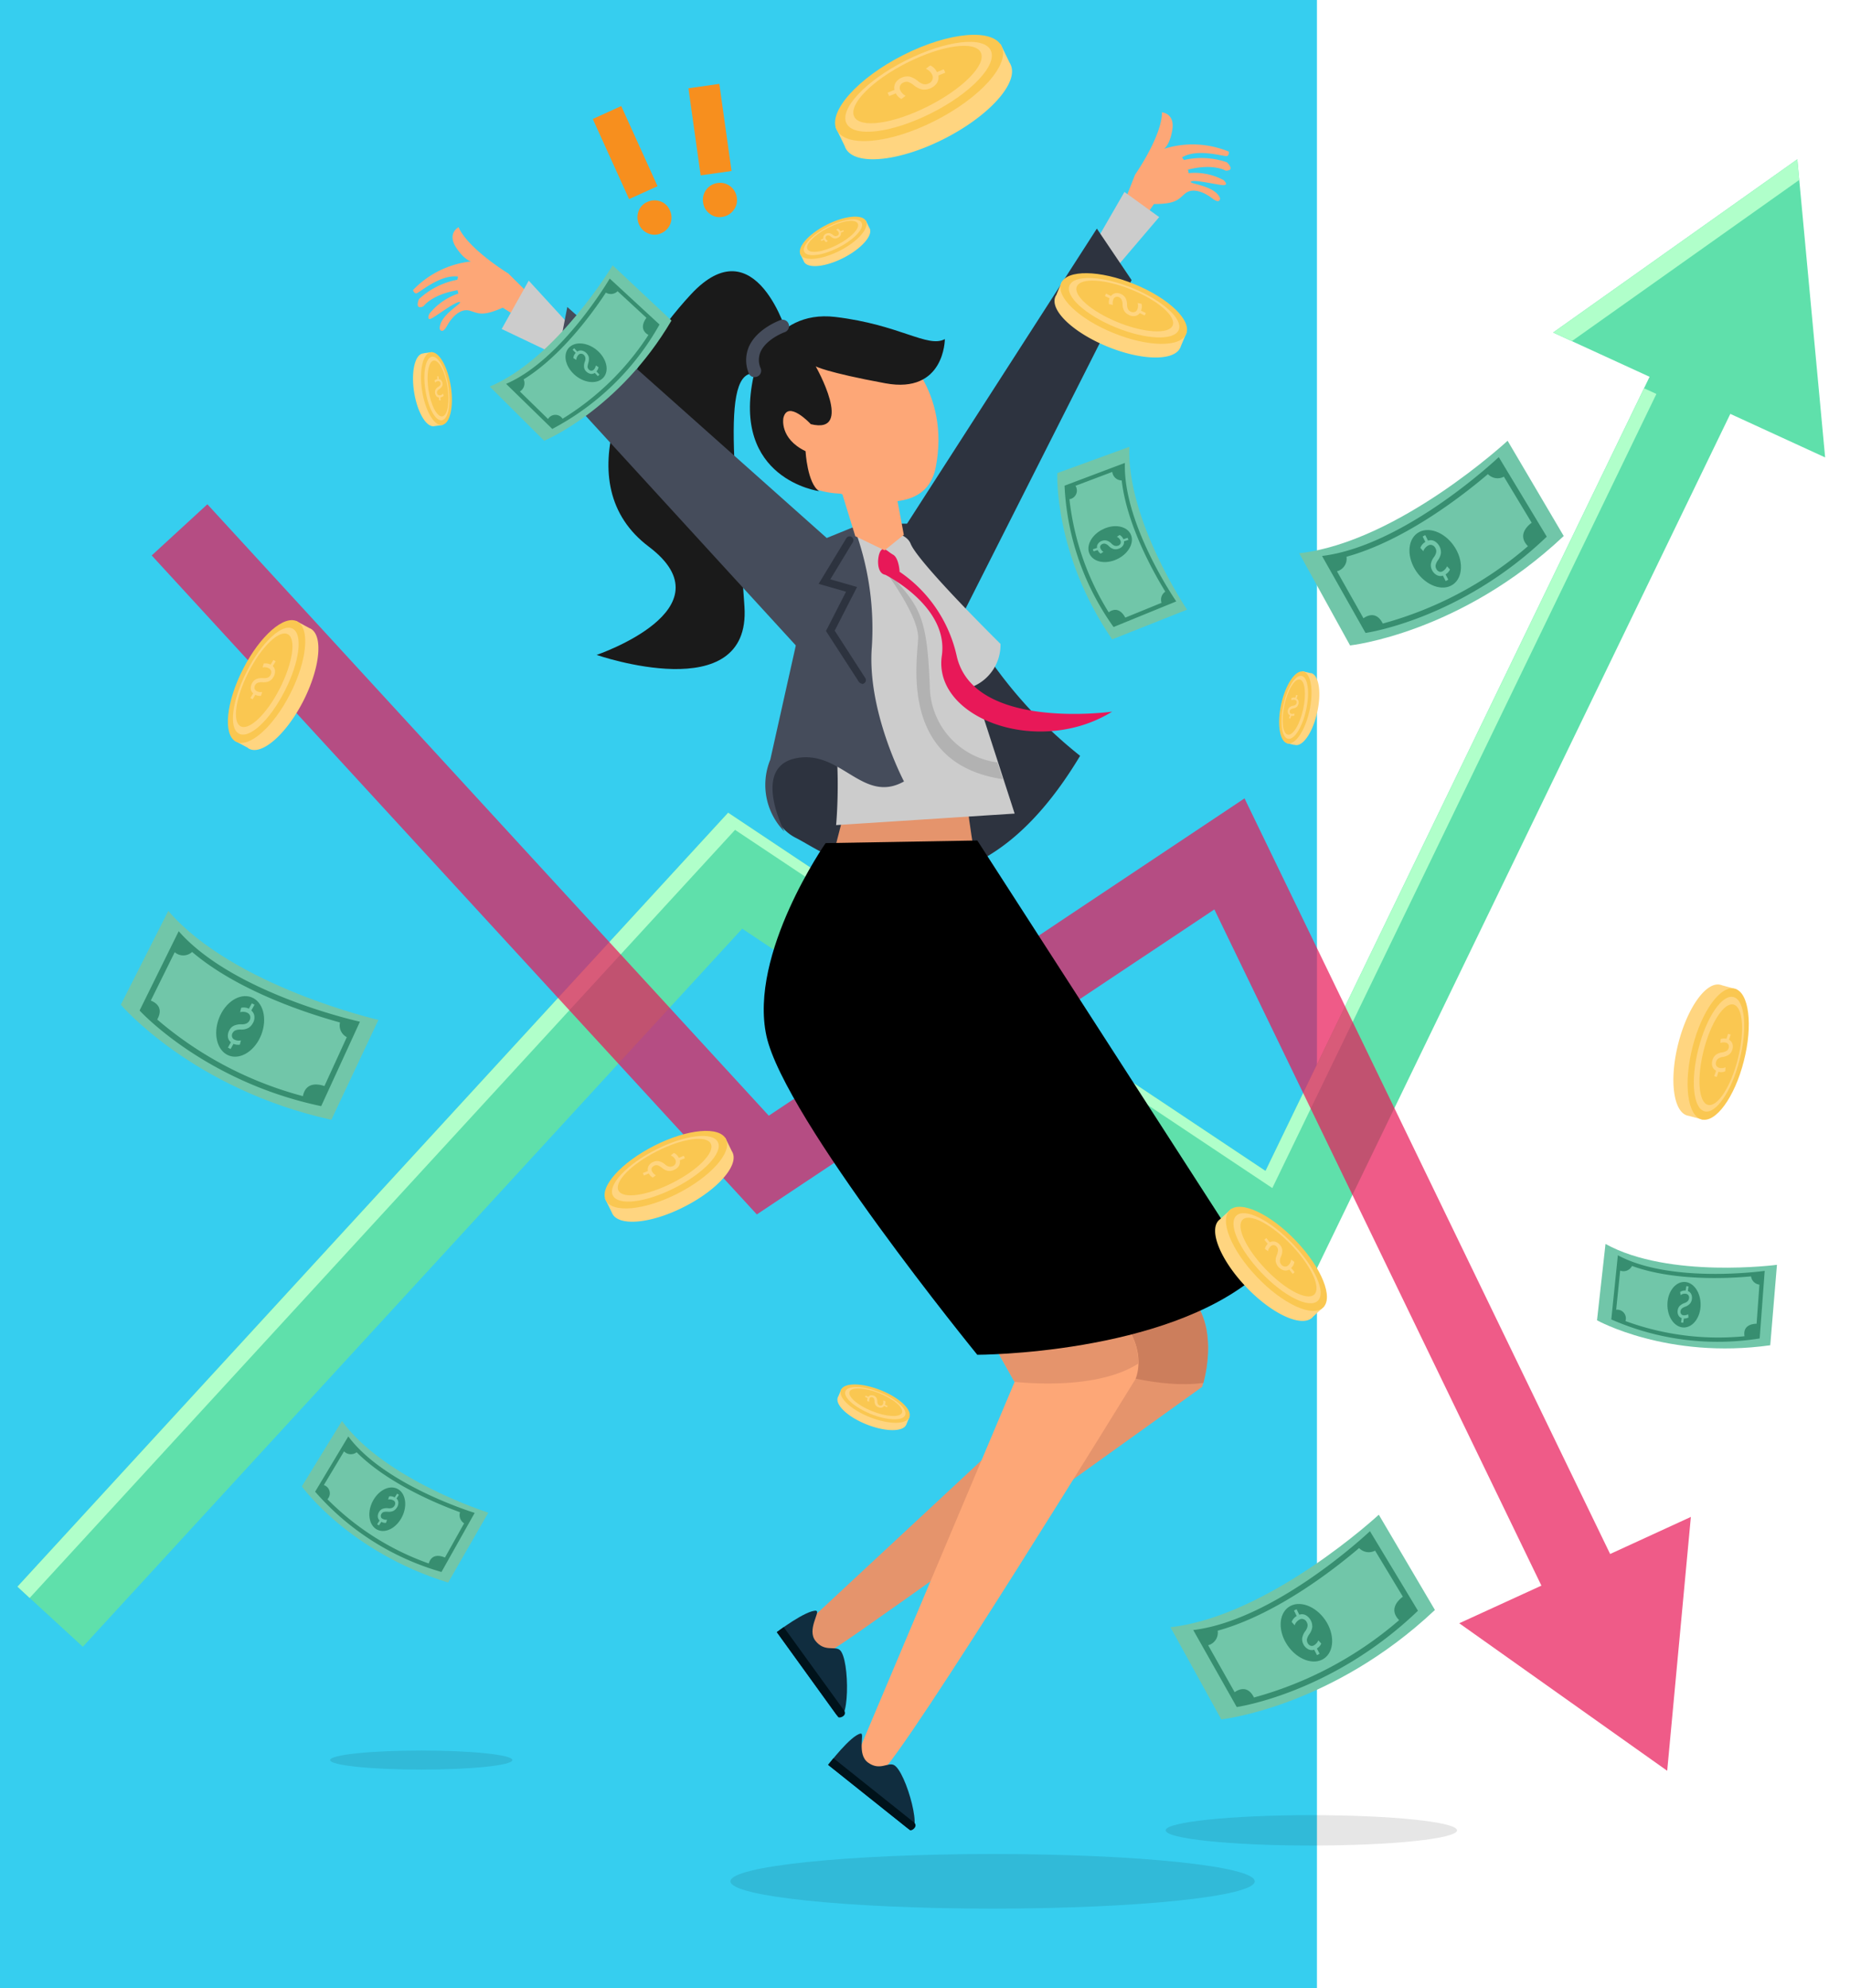 <svg xmlns="http://www.w3.org/2000/svg" xmlns:xlink="http://www.w3.org/1999/xlink" width="295" height="317" viewBox="0 0 295 317">
  <defs>
    <clipPath id="clip-path">
      <rect id="Rectángulo_421762" data-name="Rectángulo 421762" width="295" height="317" transform="translate(1125 272)" fill="#fff" stroke="#707070" stroke-width="1"/>
    </clipPath>
  </defs>
  <g id="Grupo_1226402" data-name="Grupo 1226402" transform="translate(-1125 -272)">
    <rect id="Rectángulo_421813" data-name="Rectángulo 421813" width="210" height="317" transform="translate(1125 272)" fill="#36ceef"/>
    <g id="Enmascarar_grupo_1211510" data-name="Enmascarar grupo 1211510" clip-path="url(#clip-path)">
      <g id="Object" transform="translate(884.635 97.98)">
        <g id="Grupo_1226401" data-name="Grupo 1226401" transform="translate(229.8 151.02)">
          <g id="Grupo_1226400" data-name="Grupo 1226400" transform="translate(0 0)">
            <g id="Grupo_1226374" data-name="Grupo 1226374" transform="translate(13.348 48.397)">
              <path id="Trazado_1179936" data-name="Trazado 1179936" d="M343.125,432.775l85.686,57.112,61.247-126.612-15.382-7.055,38.942-27.62,4.435,47.531-15.12-6.943-68.47,141.488-89.092-59.413L240.223,565.749,229.8,556.168Z" transform="translate(-229.8 -328.6)" fill="#5fe0ab"/>
              <g id="Grupo_1226373" data-name="Grupo 1226373">
                <path id="Trazado_1179937" data-name="Trazado 1179937" d="M344.229,594.1,429.9,651.21,491.145,524.6l-1.965-.9L428.812,648.478l-85.686-57.112L229.8,714.759l1.946,1.8Z" transform="translate(-229.8 -487.191)" fill="#b0ffca"/>
                <path id="Trazado_1179938" data-name="Trazado 1179938" d="M1577.641,331.893l-.3-3.293L1538.4,356.22l2.994,1.366Z" transform="translate(-1293.523 -328.6)" fill="#b0ffca"/>
              </g>
              <path id="Trazado_1181118" data-name="Trazado 1181118" d="M326.291,441.821l72.958-48.628L451.4,501,438.3,507l33.157,23.517,3.776-40.47-12.874,5.911-58.3-120.471L328.2,426.079,238.675,328.6l-8.875,8.158Z" transform="translate(-208.391 -273.6)" fill="#e81858" opacity="0.71"/>
            </g>
            <g id="Grupo_1226375" data-name="Grupo 1226375" transform="translate(105.09 36.374)">
              <path id="Trazado_1179939" data-name="Trazado 1179939" d="M934.638,672.4a2.695,2.695,0,0,1,2.282-3.089,2.623,2.623,0,0,1,2.032.5,2.705,2.705,0,0,1,1.058,1.809,2.558,2.558,0,0,1-.529,2.032,2.706,2.706,0,0,1-1.809,1.058,2.469,2.469,0,0,1-2-.529,2.572,2.572,0,0,1-1.03-1.809Zm-.39-4.314L932.3,654.2l4.926-.7,1.948,13.888Z" transform="translate(-917.048 -653.5)" fill="#f78f1e"/>
              <path id="Trazado_1179940" data-name="Trazado 1179940" d="M884.875,685.07a2.719,2.719,0,0,1-.083-2.087,2.519,2.519,0,0,1,1.419-1.5,2.719,2.719,0,0,1,2.087-.083,2.566,2.566,0,0,1,1.5,1.447,2.72,2.72,0,0,1,.084,2.087,2.692,2.692,0,0,1-1.447,1.531,2.531,2.531,0,0,1-2.06.056A2.648,2.648,0,0,1,884.875,685.07Zm-1.586-4.036L877.5,668.26l4.537-2.06,5.789,12.775Z" transform="translate(-877.5 -662.665)" fill="#f78f1e"/>
            </g>
            <path id="Trazado_1179941" data-name="Trazado 1179941" d="M932.409,1707.751c0,2.4-18.717,4.351-41.8,4.351s-41.8-1.95-41.8-4.351,18.717-4.351,41.8-4.351S932.409,1705.35,932.409,1707.751Z" transform="translate(-721.765 -1384.811)" fill="#020202" opacity="0.1"/>
            <g id="Grupo_1226382" data-name="Grupo 1226382" transform="translate(76.423 40.911)">
              <path id="Trazado_1179942" data-name="Trazado 1179942" d="M910.176,771.075s-5.065-17.757-15.447-6.568c-10.354,11.161-19.9,30.281-6.708,40.217,13.192,9.964-8.322,17.256-8.322,17.256s24.659,8.572,23.574-7.71c-1.614-24.381-4.258-41.637,4.063-36.154C907.337,778.117,910.176,777.226,910.176,771.075Z" transform="translate(-850.421 -735.478)" fill="#1a1a1a"/>
              <g id="Grupo_1226378" data-name="Grupo 1226378" transform="translate(0 0)">
                <path id="Trazado_1179943" data-name="Trazado 1179943" d="M1177.987,686.861l2.811-7.125s4.286-6.123,4.286-9.936c0,0,2.115.139,1.642,2.867-.417,2.394-1.308,2.95-1.308,2.95a15.1,15.1,0,0,1,10.326.445s.083.557-.278.7c-.362.167-4.7-1.308-7.181.223l.306.417a12.353,12.353,0,0,1,6.847.362s1.447,1.336-.195,1.336c0,0-1.921-1.2-6.012-.167l.111.557a9.824,9.824,0,0,1,5.566,1.113s1.085.974-.362.779-4.425-.891-4.843-.529,3.869.585,4.648,2.644c0,0,.056,1.03-1.28,0s-3.117-1.7-4.258-.779c-1.113.918-1.392,1.7-5.01,1.7l-1.893,2.755s-4.258,3.451-3.952-.306Z" transform="translate(-1065.657 -669.8)" fill="#fda777"/>
                <path id="Trazado_1179944" data-name="Trazado 1179944" d="M795.151,748.375l-5.455-5.4s-6.4-3.9-7.932-7.376c0,0-1.893.974-.362,3.284,1.336,2,2.366,2.171,2.366,2.171a15.076,15.076,0,0,0-9.268,4.565s.139.529.529.529,3.785-3.089,6.652-2.672l-.111.5a12.264,12.264,0,0,0-6.123,3.089s-.779,1.809.724,1.141c0,0,1.28-1.865,5.427-2.561l.139.529a9.959,9.959,0,0,0-4.648,3.256s-.585,1.336.64.557c1.225-.752,3.7-2.616,4.23-2.449s-3.312,2.087-3.2,4.286c0,0,.362.946,1.169-.5.807-1.475,2.171-2.811,3.59-2.421,1.392.39,1.948,1,5.288-.473l2.839,1.781s5.288,1.447,3.479-1.865Z" transform="translate(-774.5 -717.286)" fill="#fda777"/>
                <g id="Grupo_1226376" data-name="Grupo 1226376" transform="translate(62.151 176.762)">
                  <path id="Trazado_1179945" data-name="Trazado 1179945" d="M1034.848,1312.916l8.211,14.556-44.281,41.192s-4.091,9.435,4.509,4.091c4.453-2.755,58.2-41.414,58.2-41.414s2.867-8.6-1.447-13.944c-4.314-5.316-9.825-12.5-9.825-12.5l-15.363,7.988Z" transform="translate(-997.806 -1304.9)" fill="#e5946c"/>
                  <path id="Trazado_1179946" data-name="Trazado 1179946" d="M1175.15,1352.251c.557-2.143,1.948-8.823-1.642-13.248-1.085-1.336-2.226-2.783-3.34-4.2l-12.385,1.642-2.783,9.964,1.5,2.644-.251.251c3.646,1.308,12.024,3.924,18.9,2.978Z" transform="translate(-1111.25 -1326.478)" fill="#cc7e5c"/>
                </g>
                <g id="Grupo_1226377" data-name="Grupo 1226377" transform="translate(70.737 179.851)">
                  <path id="Trazado_1179947" data-name="Trazado 1179947" d="M1045.646,1323.988l8.21,14.556-25.188,59.672s-.417,6.123,3.674,2.839,40.774-62.928,40.774-62.928,2.06-4.314-2.254-9.63-9.825-12.5-9.825-12.5l-15.363,7.988Z" transform="translate(-1028.657 -1316)" fill="#fda777"/>
                  <path id="Trazado_1179948" data-name="Trazado 1179948" d="M1114,1338.6l-18.7,4.481,6.624,11.773c3.507.362,13.721.974,19.761-2.922a10.96,10.96,0,0,0-2.727-7.125c-1.586-1.976-3.34-4.2-4.927-6.207Z" transform="translate(-1076.752 -1332.31)" fill="#e5946c"/>
                </g>
                <path id="Trazado_1179949" data-name="Trazado 1179949" d="M1163.3,724.473l5.232-9.073,5.539,4.008-7.849,9.213Z" transform="translate(-1055.089 -702.709)" fill="#ccc"/>
                <path id="Trazado_1179950" data-name="Trazado 1179950" d="M836.683,773.91l-7.069-7.709L825.3,773.91l9.992,4.759Z" transform="translate(-811.161 -739.37)" fill="#ccc"/>
                <path id="Trazado_1179951" data-name="Trazado 1179951" d="M1083.884,736.4l5.539,8.21-28.083,55.553L1052.1,785.8Z" transform="translate(-974.838 -717.864)" fill="#2d333f"/>
                <path id="Trazado_1179952" data-name="Trazado 1179952" d="M1028.034,942.435a72.309,72.309,0,0,1-24.6-36.905s-6.568-.417-8.405.417c-1.837.807-9.63,26.635-9.63,26.635l-5.733,10.66-1.225,3.284s-.612,6.568,4.314,9.018,26.246,18.647,45.283-13.109Z" transform="translate(-921.66 -839.846)" fill="#2d333f"/>
                <path id="Trazado_1179953" data-name="Trazado 1179953" d="M1017.36,1066.228l-2.06,7.988,22.544.195s-1.03-6.346-1.03-7.181-19.482-1.03-19.482-1.03Z" transform="translate(-948.28 -955.873)" fill="#e5946c"/>
                <path id="Trazado_1179954" data-name="Trazado 1179954" d="M985.312,1087.318s-12.3,17.618-9.435,30.755c2.866,13.109,33.621,50.821,33.621,50.821s29.92,0,44.671-12.719L1009.5,1086.9Z" transform="translate(-919.517 -970.812)"/>
                <path id="Trazado_1179955" data-name="Trazado 1179955" d="M1009.56,956.586l28.5-1.837-6.568-20.29a7.22,7.22,0,0,0,4.314-6.763s-13.109-12.914-14.333-15.976-10.047-2.672-11.69,1.642-4.7,12.914-1.837,21.737,1.642,21.514,1.642,21.514Z" transform="translate(-942.123 -842.948)" fill="#ccc"/>
                <path id="Trazado_1179956" data-name="Trazado 1179956" d="M857.054,781.3,854.8,792.99l44.281,48.372,2.644-20.289Z" transform="translate(-832.451 -750.267)" fill="#454c5b"/>
                <path id="Trazado_1179957" data-name="Trazado 1179957" d="M979.38,955.867s-5.316-10.242,1.837-11.69c7.181-1.447,10.66,7.376,17.228,3.7,0,0-5.956-11.272-5.121-21.514a45.876,45.876,0,0,0-2.867-19.065l-5.539,2.254L977.126,944.4a10.6,10.6,0,0,0,2.254,11.467Z" transform="translate(-920.154 -841.199)" fill="#454c5b"/>
                <path id="Trazado_1179958" data-name="Trazado 1179958" d="M1013.858,936.152a.717.717,0,0,1-.529-.278l-5.26-8.127,3.2-6.262-4.37-1.252,4.425-7.292a.606.606,0,1,1,1.03.64l-3.59,5.928,4.258,1.225-3.562,6.958,4.87,7.543a.609.609,0,0,1-.195.863.793.793,0,0,1-.334.111Z" transform="translate(-942.218 -845.058)" fill="#2d333f"/>
                <path id="Trazado_1179959" data-name="Trazado 1179959" d="M1040.7,926.7s6.652,8.405,6.457,12.413c-.195,3.924-2.867,19.983,13.5,22.4l-.863-2.672a12.387,12.387,0,0,1-10.771-11.968c-.473-12.691-1.837-13.026-8.294-20.178Z" transform="translate(-966.611 -855.199)" fill="#b2b2b2"/>
                <path id="Trazado_1179960" data-name="Trazado 1179960" d="M1044.4,923.525s-.111-2.143-1.03-2.672c-.918-.5-1.531-1.447-2.059-.5-.5.918-.612,3.479.807,3.7,0,0,10.158,5.038,9.017,12.914-1.447,9.936,15.363,16.2,27.164,8.906,0,0-22.127,3.117-24.8-8.906a21.971,21.971,0,0,0-9.129-13.415Z" transform="translate(-966.809 -850.327)" fill="#e81858"/>
              </g>
              <g id="Grupo_1226379" data-name="Grupo 1226379" transform="translate(55.072 33.92)">
                <path id="Trazado_1179961" data-name="Trazado 1179961" d="M1022.544,873.791l-4.676-2.254L1014,858.984l8.684-3.284,2.922,15.614Z" transform="translate(-1002.414 -837.88)" fill="#fda777"/>
                <path id="Trazado_1179962" data-name="Trazado 1179962" d="M999.1,807.072a13.434,13.434,0,1,1-11.328-15.252A13.423,13.423,0,0,1,999.1,807.072Z" transform="translate(-972.374 -791.674)" fill="#fda777"/>
                <path id="Trazado_1179963" data-name="Trazado 1179963" d="M988.234,818.243s21.375,10.966,23.685-.863-5.177-19.455-9.574-21.4c-2.394-1.058-16.31,7.737-14.139,22.266Z" transform="translate(-983.634 -794.718)" fill="#fda777"/>
              </g>
              <path id="Trazado_1179964" data-name="Trazado 1179964" d="M977.21,803.805s-3.646-3.924-4.342-.946c0,0-.668,3.256,3.535,5.288,0,0,.278,5.149,2.171,6.374,0,0-14.083-1.893-10.437-18.425,0,0,2.7-10.576,13-9.352s14.751,5.01,17.479,3.535c0,0,0,8.795-9.491,7.042s-11.1-2.7-11.1-2.7,6.234,10.966-.807,9.212Z" transform="translate(-913.809 -754.125)" fill="#1a1a1a"/>
              <path id="Trazado_1179965" data-name="Trazado 1179965" d="M966.715,797.74a.986.986,0,0,1-.946-.668,5.447,5.447,0,0,1,.084-4.286c1.308-2.811,4.843-4.091,4.982-4.147a1.021,1.021,0,0,1,.7,1.92c-.028,0-2.895,1.058-3.841,3.089a3.26,3.26,0,0,0,0,2.7,1.008,1.008,0,0,1-.584,1.308.82.82,0,0,1-.362.056Z" transform="translate(-912.248 -755.518)" fill="#454c5b"/>
              <g id="Grupo_1226380" data-name="Grupo 1226380" transform="translate(58.002 238.879)">
                <path id="Trazado_1179966" data-name="Trazado 1179966" d="M989.218,1528.09c-1.614-.139-6.318,3.423-6.318,3.423s9.157,12.664,9.407,13.026c2.226,3.089,2.338-8.906.612-10.214-.807-.612-2.421.362-3.841-1.419s.835-4.7.111-4.787Z" transform="translate(-982.9 -1528.086)" fill="#102d3f"/>
                <path id="Trazado_1179967" data-name="Trazado 1179967" d="M982.928,1538.307s9.519,13.164,9.769,13.526c.167.251,1.392-.139,1-.946l-9.686-13.387c-.668.473-1.113.807-1.113.807Z" transform="translate(-982.9 -1534.88)" fill="#00121a"/>
              </g>
              <g id="Grupo_1226381" data-name="Grupo 1226381" transform="translate(66.184 258.473)">
                <path id="Trazado_1179968" data-name="Trazado 1179968" d="M1017.549,1598.489c-1.586.306-5.149,4.982-5.149,4.982s12.218,9.741,12.552,10.019c2.978,2.394-.139-9.212-2.143-10.019-.946-.39-2.227.974-4.064-.362s-.473-4.759-1.169-4.62Z" transform="translate(-1012.372 -1598.485)" fill="#102d3f"/>
                <path id="Trazado_1179969" data-name="Trazado 1179969" d="M1012.3,1613.658s12.719,10.131,13.053,10.409c.223.195,1.308-.5.724-1.169l-12.914-10.3c-.5.612-.863,1.058-.863,1.058Z" transform="translate(-1012.3 -1608.672)" fill="#00121a"/>
              </g>
            </g>
            <g id="Grupo_1226383" data-name="Grupo 1226383" transform="translate(178.713 66.555)">
              <path id="Trazado_1179970" data-name="Trazado 1179970" d="M1100.875,483.837l.944-2.237,1.827,2.34a20.638,20.638,0,0,1,8.106,1.744,20.42,20.42,0,0,1,6.937,4.412l3-.349-.944,2.237a.433.433,0,0,1-.082.205c-.944,2.155-6.157,2.073-11.636-.185-5.5-2.257-9.194-5.808-8.271-7.963a.829.829,0,0,1,.1-.185Z" transform="translate(-1100.611 -480.311)" fill="#ffd580"/>
              <path id="Trazado_1179971" data-name="Trazado 1179971" d="M1105.332,476.875c-.944,2.155,2.771,5.726,8.271,7.963,5.5,2.257,10.713,2.34,11.636.185.944-2.155-2.771-5.726-8.271-7.963C1111.469,474.8,1106.256,474.74,1105.332,476.875Z" transform="translate(-1104.247 -475.319)" fill="#fac751"/>
              <path id="Trazado_1179972" data-name="Trazado 1179972" d="M1111.88,480.232c-.759,1.724,2.545,4.72,7.347,6.69s9.317,2.155,10.056.431c.759-1.724-2.545-4.72-7.347-6.69S1112.618,478.509,1111.88,480.232Zm1.17.164c.616-1.416,4.535-1.19,8.763.534s7.142,4.289,6.506,5.705c-.616,1.416-4.536,1.19-8.763-.534s-7.142-4.289-6.506-5.705Z" transform="translate(-1109.48 -478.287)" fill="#ffd580"/>
              <path id="Trazado_1179973" data-name="Trazado 1179973" d="M1145.362,494a1.168,1.168,0,0,1-.8.472,1.467,1.467,0,0,1-.965-.185,1.662,1.662,0,0,1-.718-.616,2.253,2.253,0,0,1-.267-1.006,1.813,1.813,0,0,0-.144-.78.894.894,0,0,0-.39-.39.627.627,0,0,0-.534-.062.578.578,0,0,0-.39.369,1.479,1.479,0,0,0-.082.9l-.616-.123a1.593,1.593,0,0,1,.082-.924l-.739-.369.185-.39.78.39a1.135,1.135,0,0,1,.739-.452,1.488,1.488,0,0,1,.924.164,1.549,1.549,0,0,1,.657.6,2.407,2.407,0,0,1,.246,1.067,1.541,1.541,0,0,0,.144.7.933.933,0,0,0,.431.41.812.812,0,0,0,.616.062.631.631,0,0,0,.431-.39,1.506,1.506,0,0,0,.062-1.047l.616.123a1.548,1.548,0,0,1-.082,1.088l.78.39-.185.39-.8-.39Z" transform="translate(-1131.757 -487.645)" fill="#ffd580"/>
            </g>
            <g id="Grupo_1226384" data-name="Grupo 1226384" transform="translate(204.325 215.402)">
              <path id="Trazado_1179974" data-name="Trazado 1179974" d="M1226.208,1203.842l1.785-1.642.718,2.873a20.5,20.5,0,0,1,6.69,4.9,20.186,20.186,0,0,1,4.515,6.875l2.894.9-1.785,1.642c-.041.062-.1.1-.144.164-1.724,1.58-6.465-.616-10.549-4.925-4.1-4.31-6.013-9.071-4.289-10.651C1226.105,1203.944,1226.146,1203.883,1226.208,1203.842Z" transform="translate(-1225.409 -1201.872)" fill="#ffd580"/>
              <path id="Trazado_1179975" data-name="Trazado 1179975" d="M1234.444,1201.116c-1.724,1.58.185,6.342,4.289,10.651s8.825,6.506,10.549,4.925-.185-6.341-4.289-10.651S1236.167,1199.536,1234.444,1201.116Z" transform="translate(-1232.085 -1200.603)" fill="#fac751"/>
              <path id="Trazado_1179976" data-name="Trazado 1179976" d="M1240.16,1205.93c-1.4,1.272.39,5.336,3.961,9.092s7.614,5.787,8.989,4.515c1.4-1.272-.39-5.336-3.961-9.092S1241.535,1204.657,1240.16,1205.93Zm1.006.636c1.149-1.047,4.618.78,7.778,4.084,3.14,3.3,4.761,6.813,3.612,7.881-1.149,1.047-4.618-.78-7.778-4.084C1241.638,1211.143,1240.016,1207.633,1241.166,1206.566Z" transform="translate(-1236.755 -1204.535)" fill="#ffd580"/>
              <path id="Trazado_1179977" data-name="Trazado 1179977" d="M1267.661,1229.928a1.2,1.2,0,0,1-.924.1,1.947,1.947,0,0,1-.821-.554,1.847,1.847,0,0,1-.411-.862,1.989,1.989,0,0,1,.185-1.026,2.452,2.452,0,0,0,.185-.759.829.829,0,0,0-.185-.513.78.78,0,0,0-.451-.287.624.624,0,0,0-.513.164,1.4,1.4,0,0,0-.452.8l-.493-.369a1.571,1.571,0,0,1,.452-.8l-.534-.657.308-.267.554.677a1.162,1.162,0,0,1,.862-.1,1.624,1.624,0,0,1,.78.534,1.46,1.46,0,0,1,.349.821,2.269,2.269,0,0,1-.226,1.067,1.368,1.368,0,0,0-.144.7.822.822,0,0,0,.226.534.763.763,0,0,0,.534.308.706.706,0,0,0,.554-.185,1.439,1.439,0,0,0,.472-.924l.513.369a1.6,1.6,0,0,1-.513.965l.554.677-.308.267-.554-.7Z" transform="translate(-1255.842 -1219.914)" fill="#ffd580"/>
            </g>
            <g id="Grupo_1226385" data-name="Grupo 1226385" transform="translate(46.902 121.874)">
              <path id="Trazado_1179978" data-name="Trazado 1179978" d="M465.534,765.635l-2.134-1.149,2.483-1.621a20.607,20.607,0,0,1,2.422-7.922,19.781,19.781,0,0,1,5.008-6.526l-.1-3.017,2.134,1.149c.062.021.123.062.185.082,2.073,1.108,1.539,6.3-1.17,11.6-2.709,5.274-6.588,8.661-8.64,7.552l-.185-.123Z" transform="translate(-462.361 -745.292)" fill="#ffd580"/>
              <path id="Trazado_1179979" data-name="Trazado 1179979" d="M459.6,764.23c2.073,1.108,5.931-2.258,8.64-7.552,2.709-5.274,3.243-10.466,1.17-11.6-2.073-1.108-5.931,2.257-8.64,7.552C458.062,757.909,457.529,763.1,459.6,764.23Z" transform="translate(-458.337 -744.872)" fill="#fac751"/>
              <path id="Trazado_1179980" data-name="Trazado 1179980" d="M463.221,767.607c1.662.9,4.925-2.114,7.286-6.752,2.381-4.618,2.955-9.092,1.293-9.974-1.662-.9-4.925,2.114-7.286,6.752C462.134,762.251,461.559,766.725,463.221,767.607Zm.267-1.17c-1.375-.739-.78-4.618,1.293-8.681s4.884-6.731,6.239-5.993c1.375.739.78,4.618-1.293,8.681S464.843,767.176,463.488,766.438Z" transform="translate(-461.464 -749.521)" fill="#ffd580"/>
              <path id="Trazado_1179981" data-name="Trazado 1179981" d="M479.35,776.744a1.2,1.2,0,0,1,.39.841,1.783,1.783,0,0,1-.267.944,1.6,1.6,0,0,1-.677.657,2.2,2.2,0,0,1-1.026.164,1.993,1.993,0,0,0-.78.082.841.841,0,0,0-.41.349.854.854,0,0,0-.123.534.611.611,0,0,0,.328.431,1.436,1.436,0,0,0,.9.164l-.185.6a1.381,1.381,0,0,1-.9-.164l-.431.718-.369-.205.452-.739a1.069,1.069,0,0,1-.39-.78,1.624,1.624,0,0,1,.246-.9,1.309,1.309,0,0,1,.657-.6,2.41,2.41,0,0,1,1.088-.144,1.817,1.817,0,0,0,.718-.082.883.883,0,0,0,.431-.39.845.845,0,0,0,.123-.616.729.729,0,0,0-.349-.472,1.448,1.448,0,0,0-1.026-.144l.185-.616a1.7,1.7,0,0,1,1.088.164l.452-.739.369.205-.472.759Z" transform="translate(-472.216 -769.453)" fill="#ffd580"/>
            </g>
            <g id="Grupo_1226386" data-name="Grupo 1226386" transform="translate(106.969 203.297)">
              <path id="Trazado_1179982" data-name="Trazado 1179982" d="M752.367,1158.762l-1.067-2.175,2.976.144a23.292,23.292,0,0,1,14.509-7.327l1.7-2.5,1.067,2.175a.832.832,0,0,1,.1.185c1.006,2.114-2.463,6.013-7.758,8.681-5.295,2.688-10.426,3.14-11.431,1.026a.614.614,0,0,1-.082-.205Z" transform="translate(-751.244 -1145.816)" fill="#ffd580"/>
              <path id="Trazado_1179983" data-name="Trazado 1179983" d="M751.206,1152.656c1.006,2.114,6.136,1.662,11.431-1.026s8.784-6.567,7.758-8.681c-1.006-2.114-6.136-1.662-11.431,1.026S750.18,1150.542,751.206,1152.656Z" transform="translate(-751.027 -1141.618)" fill="#fac751"/>
              <path id="Trazado_1179984" data-name="Trazado 1179984" d="M756.89,1155.011c.821,1.7,5.233,1.17,9.851-1.17,4.638-2.339,7.737-5.623,6.916-7.306-.821-1.7-5.233-1.17-9.851,1.17C759.168,1150.044,756.069,1153.328,756.89,1155.011Zm.9-.78c-.677-1.4,2.073-4.207,6.157-6.259,4.063-2.052,7.9-2.586,8.578-1.19s-2.073,4.207-6.157,6.259C762.307,1155.093,758.47,1155.627,757.793,1154.231Z" transform="translate(-755.582 -1144.733)" fill="#ffd580"/>
              <path id="Trazado_1179985" data-name="Trazado 1179985" d="M786.69,1159.99a1.248,1.248,0,0,1-.164.9,1.693,1.693,0,0,1-.78.616,1.751,1.751,0,0,1-.944.144,2.137,2.137,0,0,1-.944-.472,2.656,2.656,0,0,0-.677-.411.8.8,0,0,0-.534.041.872.872,0,0,0-.41.349.607.607,0,0,0,0,.534,1.4,1.4,0,0,0,.636.657l-.493.369a1.511,1.511,0,0,1-.636-.657l-.78.328-.164-.39.8-.328a1.256,1.256,0,0,1,.144-.862,1.544,1.544,0,0,1,.739-.6,1.485,1.485,0,0,1,.883-.1,2.34,2.34,0,0,1,.965.513,1.653,1.653,0,0,0,.636.349.932.932,0,0,0,.575-.062.745.745,0,0,0,.452-1.006,1.449,1.449,0,0,0-.759-.718l.513-.39a1.6,1.6,0,0,1,.78.78l.8-.328.164.39-.821.349Z" transform="translate(-774.69 -1155.274)" fill="#ffd580"/>
            </g>
            <g id="Grupo_1226387" data-name="Grupo 1226387" transform="translate(143.719 28.551)">
              <path id="Trazado_1179986" data-name="Trazado 1179986" d="M799.357,174.395l-1.457-3,4.063.185a28.507,28.507,0,0,1,9.071-6.834,27.9,27.9,0,0,1,10.815-3.222l2.34-3.427,1.457,3a1.106,1.106,0,0,1,.144.267c1.4,2.894-3.386,8.23-10.651,11.9s-14.284,4.31-15.679,1.4A1.425,1.425,0,0,1,799.357,174.395Z" transform="translate(-797.807 -156.647)" fill="#ffd580"/>
              <path id="Trazado_1179987" data-name="Trazado 1179987" d="M797.684,166.141c1.4,2.894,8.414,2.278,15.679-1.4s12.026-9.009,10.651-11.9c-1.4-2.894-8.414-2.278-15.679,1.4S796.309,163.247,797.684,166.141Z" transform="translate(-797.448 -151.02)" fill="#fac751"/>
              <path id="Trazado_1179988" data-name="Trazado 1179988" d="M805.6,169.447c1.108,2.319,7.162,1.6,13.524-1.6s10.61-7.7,9.481-10.015c-1.108-2.319-7.162-1.6-13.524,1.6S804.468,167.128,805.6,169.447Zm1.231-1.067c-.923-1.929,2.853-5.767,8.435-8.578s10.836-3.55,11.759-1.621-2.853,5.767-8.435,8.578S807.751,170.309,806.828,168.38Z" transform="translate(-803.78 -155.352)" fill="#ffd580"/>
              <path id="Trazado_1179989" data-name="Trazado 1179989" d="M846.386,176.38a1.7,1.7,0,0,1-.226,1.231,2.256,2.256,0,0,1-1.047.841,2.482,2.482,0,0,1-1.293.185,3.132,3.132,0,0,1-1.293-.636,2.972,2.972,0,0,0-.924-.554,1.03,1.03,0,0,0-.739.062.948.948,0,0,0-.554.493.924.924,0,0,0,0,.739,1.922,1.922,0,0,0,.862.9l-.677.513a2.084,2.084,0,0,1-.883-.9l-1.067.431-.246-.534,1.088-.451a1.637,1.637,0,0,1,.205-1.17,2.194,2.194,0,0,1,1.006-.8,2.09,2.09,0,0,1,1.211-.144,3.436,3.436,0,0,1,1.334.718,2.279,2.279,0,0,0,.862.472,1.209,1.209,0,0,0,.8-.082,1.009,1.009,0,0,0,.616-.575.988.988,0,0,0,0-.8,1.932,1.932,0,0,0-1.026-.985l.7-.534a2.158,2.158,0,0,1,1.067,1.067l1.088-.451.246.534-1.129.472Z" transform="translate(-829.916 -169.92)" fill="#ffd580"/>
            </g>
            <g id="Grupo_1226388" data-name="Grupo 1226388" transform="translate(138.103 57.536)">
              <path id="Trazado_1179990" data-name="Trazado 1179990" d="M903.475,440.685l-.575-1.19,1.621.082a11.526,11.526,0,0,1,3.612-2.729,11,11,0,0,1,4.31-1.272l.924-1.375.575,1.19c.021.041.041.062.062.1.554,1.149-1.354,3.284-4.248,4.741s-5.685,1.7-6.239.554C903.516,440.747,903.475,440.706,903.475,440.685Z" transform="translate(-902.865 -433.62)" fill="#ffd580"/>
              <path id="Trazado_1179991" data-name="Trazado 1179991" d="M902.806,437.394c.554,1.149,3.345.9,6.239-.554s4.782-3.591,4.248-4.741c-.554-1.149-3.345-.9-6.239.554s-4.782,3.591-4.228,4.741Z" transform="translate(-902.73 -431.376)" fill="#fac751"/>
              <path id="Trazado_1179992" data-name="Trazado 1179992" d="M905.919,438.72c.451.924,2.853.636,5.377-.636s4.228-3.058,3.776-3.981-2.853-.636-5.377.636S905.468,437.8,905.919,438.72Zm.493-.431c-.369-.759,1.129-2.3,3.366-3.427,2.216-1.129,4.31-1.416,4.679-.636.369.759-1.129,2.3-3.366,3.427C908.874,438.782,906.781,439.069,906.412,438.289Z" transform="translate(-905.207 -433.113)" fill="#ffd580"/>
              <path id="Trazado_1179993" data-name="Trazado 1179993" d="M922.122,441.357a.594.594,0,0,1-.1.493.917.917,0,0,1-.41.328.934.934,0,0,1-.513.082,1.067,1.067,0,0,1-.513-.246,1.272,1.272,0,0,0-.369-.226.683.683,0,0,0-.287.021.373.373,0,0,0-.226.205.35.35,0,0,0,0,.287.72.72,0,0,0,.349.349l-.267.205a.869.869,0,0,1-.349-.369l-.431.185-.1-.205.431-.185a.636.636,0,0,1,.082-.472.839.839,0,0,1,.41-.328,1.024,1.024,0,0,1,.493-.062,1.375,1.375,0,0,1,.534.287.828.828,0,0,0,.349.185.632.632,0,0,0,.328-.041.387.387,0,0,0,.246-.226.453.453,0,0,0,0-.328.766.766,0,0,0-.41-.39l.267-.205a.879.879,0,0,1,.431.431l.431-.185.1.205-.451.185Z" transform="translate(-915.581 -438.786)" fill="#ffd580"/>
            </g>
            <g id="Grupo_1226389" data-name="Grupo 1226389" transform="translate(144.097 243.722)">
              <path id="Trazado_1179994" data-name="Trazado 1179994" d="M932.074,1343.311l.513-1.211,1.006,1.272a11.569,11.569,0,0,1,4.433.924,10.8,10.8,0,0,1,3.8,2.4l1.642-.205-.513,1.211a.157.157,0,0,1-.041.1c-.513,1.17-3.345,1.149-6.362-.062s-5.028-3.14-4.536-4.33C932.013,1343.372,932.054,1343.352,932.074,1343.311Z" transform="translate(-931.939 -1341.381)" fill="#ffd580"/>
              <path id="Trazado_1179995" data-name="Trazado 1179995" d="M934.393,1339.461c-.513,1.17,1.519,3.119,4.536,4.33s5.849,1.231,6.362.062-1.519-3.119-4.536-4.33S934.906,1338.291,934.393,1339.461Z" transform="translate(-933.826 -1338.599)" fill="#fac751"/>
              <path id="Trazado_1179996" data-name="Trazado 1179996" d="M937.975,1341.262c-.41.944,1.4,2.565,4.022,3.633s5.09,1.149,5.5.205-1.4-2.565-4.022-3.632S938.385,1340.318,937.975,1341.262Zm.657.082c.328-.78,2.483-.657,4.782.267s3.9,2.319,3.571,3.1-2.483.657-4.782-.267S938.3,1342.124,938.631,1341.344Z" transform="translate(-936.69 -1340.194)" fill="#ffd580"/>
              <path id="Trazado_1179997" data-name="Trazado 1179997" d="M956.417,1348.7a.584.584,0,0,1-.431.246.836.836,0,0,1-.534-.1.9.9,0,0,1-.39-.328,1.368,1.368,0,0,1-.144-.554,1.144,1.144,0,0,0-.082-.431.459.459,0,0,0-.493-.246.263.263,0,0,0-.205.205.788.788,0,0,0-.041.493l-.328-.062a.815.815,0,0,1,.041-.493l-.41-.205.1-.205.431.205a.582.582,0,0,1,.41-.246.933.933,0,0,1,.513.082.828.828,0,0,1,.369.328,1.382,1.382,0,0,1,.144.575,1,1,0,0,0,.082.39.481.481,0,0,0,.226.226.476.476,0,0,0,.328.041.437.437,0,0,0,.246-.226.786.786,0,0,0,.021-.575l.349.062a.861.861,0,0,1-.041.6l.431.205-.1.205-.431-.205Z" transform="translate(-948.996 -1345.247)" fill="#ffd580"/>
            </g>
            <g id="Grupo_1226390" data-name="Grupo 1226390" transform="translate(214.538 130.007)">
              <path id="Trazado_1179998" data-name="Trazado 1179998" d="M1281.993,796.259l-1.293-.308,1.088-1.211a12.68,12.68,0,0,1,1.929-8.661l-.472-1.58,1.293.308h.123c1.252.308,1.683,3.12.965,6.28-.7,3.161-2.278,5.48-3.53,5.172a.292.292,0,0,1-.123-.041Z" transform="translate(-1279.566 -784.5)" fill="#ffd580"/>
              <path id="Trazado_1179999" data-name="Trazado 1179999" d="M1276.471,796.145c1.252.308,2.832-2.011,3.53-5.172s.267-5.972-.965-6.28c-1.252-.308-2.832,2.011-3.53,5.172S1275.24,795.838,1276.471,796.145Z" transform="translate(-1275.173 -784.632)" fill="#fac751"/>
              <path id="Trazado_1180000" data-name="Trazado 1180000" d="M1278.047,798.137c1.006.246,2.3-1.806,2.914-4.556.616-2.771.308-5.213-.677-5.459-1.006-.246-2.3,1.806-2.914,4.556C1276.754,795.449,1277.062,797.891,1278.047,798.137Zm-.021-.657c-.821-.205-1.047-2.34-.513-4.761s1.642-4.228,2.463-4.022,1.047,2.34.513,4.761S1278.848,797.686,1278.027,797.481Z" transform="translate(-1276.667 -787.363)" fill="#ffd580"/>
              <path id="Trazado_1180001" data-name="Trazado 1180001" d="M1283.183,803.454a.626.626,0,0,1,.328.39.944.944,0,0,1,0,.534.982.982,0,0,1-.267.451,1.08,1.08,0,0,1-.513.226,1.166,1.166,0,0,0-.411.144.408.408,0,0,0-.164.246.458.458,0,0,0,0,.287.413.413,0,0,0,.226.185.815.815,0,0,0,.493-.041v.328a.882.882,0,0,1-.513.041l-.123.431-.226-.062.144-.452a.611.611,0,0,1-.308-.369.874.874,0,0,1,0-.513.952.952,0,0,1,.267-.41,1.158,1.158,0,0,1,.554-.226,1.062,1.062,0,0,0,.369-.144.624.624,0,0,0,.185-.267.45.45,0,0,0,0-.328.411.411,0,0,0-.246-.205.947.947,0,0,0-.575.062v-.349a1.031,1.031,0,0,1,.616-.062l.144-.451.226.062-.144.472Z" transform="translate(-1280.448 -799.124)" fill="#ffd580"/>
            </g>
            <g id="Grupo_1226391" data-name="Grupo 1226391" transform="translate(76.424 79.131)">
              <path id="Trazado_1180002" data-name="Trazado 1180002" d="M603.894,536.785l1.313-.185-.575,1.519a11.16,11.16,0,0,1,1.457,4.289,11.02,11.02,0,0,1-.123,4.495l1.006,1.313-1.313.185a.26.26,0,0,0-.123.021c-1.272.164-2.688-2.3-3.181-5.5s.144-5.931,1.416-6.1h.123Z" transform="translate(-602.188 -536.6)" fill="#ffd580"/>
              <path id="Trazado_1180003" data-name="Trazado 1180003" d="M609.97,536.67c-1.272.164-1.909,2.894-1.416,6.1s1.909,5.664,3.181,5.5,1.909-2.894,1.416-6.1S611.243,536.506,609.97,536.67Z" transform="translate(-607.115 -536.649)" fill="#fac751"/>
              <path id="Trazado_1180004" data-name="Trazado 1180004" d="M612.25,540.174c-1.026.123-1.5,2.5-1.067,5.315s1.6,4.966,2.606,4.823c1.026-.123,1.5-2.5,1.067-5.315S613.256,540.03,612.25,540.174Zm.267.616c.841-.1,1.826,1.785,2.2,4.248s0,4.535-.841,4.659c-.841.1-1.827-1.785-2.2-4.248S611.675,540.913,612.517,540.789Z" transform="translate(-609.21 -539.435)" fill="#ffd580"/>
              <path id="Trazado_1180005" data-name="Trazado 1180005" d="M619.6,558.784a.584.584,0,0,1-.431-.246,1.028,1.028,0,0,1-.185-.513,1,1,0,0,1,.082-.513,1.116,1.116,0,0,1,.41-.41,1.2,1.2,0,0,0,.328-.287.356.356,0,0,0,.062-.287.331.331,0,0,0-.123-.267.326.326,0,0,0-.287-.082.64.64,0,0,0-.452.226l-.1-.328a.943.943,0,0,1,.451-.226l-.041-.451h.226c0-.021.041.451.041.451a.557.557,0,0,1,.41.226.888.888,0,0,1,.185.493.733.733,0,0,1-.1.472,1.389,1.389,0,0,1-.431.41.917.917,0,0,0-.287.267.4.4,0,0,0-.062.308.436.436,0,0,0,.144.308.4.4,0,0,0,.308.1.667.667,0,0,0,.493-.267l.123.328a.835.835,0,0,1-.534.267l.041.472h-.226C619.639,559.256,619.6,558.784,619.6,558.784Z" transform="translate(-615.47 -551.539)" fill="#ffd580"/>
            </g>
            <g id="Grupo_1226392" data-name="Grupo 1226392" transform="translate(277.407 179.956)">
              <path id="Trazado_1180006" data-name="Trazado 1180006" d="M1589.25,1028.013l2.34.636-2.052,2.134a20.922,20.922,0,0,1-.6,8.271,20.115,20.115,0,0,1-3.427,7.47l.759,2.935-2.339-.636a.73.73,0,0,1-.205-.041c-2.257-.636-2.894-5.808-1.416-11.554s4.494-9.912,6.752-9.276a.783.783,0,0,1,.205.062Z" transform="translate(-1581.516 -1027.887)" fill="#ffd580"/>
              <path id="Trazado_1180007" data-name="Trazado 1180007" d="M1600.065,1030.951c-2.257-.636-5.295,3.53-6.752,9.276-1.478,5.746-.841,10.938,1.416,11.554,2.257.636,5.295-3.53,6.752-9.276C1602.959,1036.759,1602.323,1031.567,1600.065,1030.951Z" transform="translate(-1590.258 -1030.272)" fill="#fac751"/>
              <path id="Trazado_1180008" data-name="Trazado 1180008" d="M1603.711,1037.515c-1.806-.513-4.33,3.161-5.6,8.188-1.293,5.028-.862,9.522.944,10.015,1.806.513,4.33-3.16,5.6-8.188C1605.948,1042.5,1605.517,1038.007,1603.711,1037.515Zm0,1.19c1.5.41,1.786,4.33.657,8.743s-3.263,7.655-4.761,7.244-1.786-4.33-.657-8.743S1602.212,1038.295,1603.711,1038.705Z" transform="translate(-1594.109 -1035.501)" fill="#ffd580"/>
              <path id="Trazado_1180009" data-name="Trazado 1180009" d="M1612.078,1072.07a1.249,1.249,0,0,1-.575-.718,1.8,1.8,0,0,1,.041-.985,1.748,1.748,0,0,1,.513-.8,1.987,1.987,0,0,1,.965-.39,2.177,2.177,0,0,0,.759-.246.871.871,0,0,0,.328-.431.792.792,0,0,0,0-.534.6.6,0,0,0-.41-.349,1.518,1.518,0,0,0-.9.041l.041-.616a1.578,1.578,0,0,1,.924-.041l.267-.8.411.123-.267.821a1.2,1.2,0,0,1,.554.677,1.5,1.5,0,0,1-.041.944,1.467,1.467,0,0,1-.513.739,2.281,2.281,0,0,1-1.026.39,1.735,1.735,0,0,0-.677.246,1.021,1.021,0,0,0-.349.472.905.905,0,0,0,0,.616.779.779,0,0,0,.451.39,1.558,1.558,0,0,0,1.047-.082l-.041.636a1.515,1.515,0,0,1-1.088.082l-.267.821-.41-.123.287-.841Z" transform="translate(-1605.309 -1058.337)" fill="#ffd580"/>
            </g>
            <g id="Grupo_1226393" data-name="Grupo 1226393" transform="translate(88.658 65.299)">
              <path id="Trazado_1180010" data-name="Trazado 1180010" d="M681.4,469.2s-8.907,14.858-19.6,19.332l8.681,8.64s11.9-4.9,20.3-19.168Z" transform="translate(-661.8 -469.2)" fill="#71c6a9"/>
              <path id="Trazado_1180011" data-name="Trazado 1180011" d="M681.868,503.47a42.067,42.067,0,0,0,17.1-16.644l-7.942-7.327s-7.573,12.95-16.521,16.787Zm15.33-14.982a43.3,43.3,0,0,1-13.689,13.36,1.368,1.368,0,0,0-2.319.041L676.7,497.5a1.524,1.524,0,0,0,.6-1.929c5.952-3.674,10.918-10.487,13.114-13.832a1.521,1.521,0,0,0,1.868-.226l4.6,4.248c-.369.493-1.211,1.868.349,2.75Z" transform="translate(-671.894 -477.386)" fill="#378e70"/>
              <path id="Trazado_1180012" data-name="Trazado 1180012" d="M722.271,535.022c1.56,1.272,3.571,1.375,4.494.246s.411-3.078-1.149-4.351-3.571-1.375-4.494-.246S720.711,533.75,722.271,535.022Z" transform="translate(-708.583 -517.434)" fill="#378e70"/>
              <path id="Trazado_1180013" data-name="Trazado 1180013" d="M726.98,534.113a.947.947,0,0,1,.739-.123,1.437,1.437,0,0,1,.7.41,1.4,1.4,0,0,1,.369.677,2.184,2.184,0,0,1-.082.862,2.55,2.55,0,0,0-.123.636.68.68,0,0,0,.185.41.662.662,0,0,0,.39.205.556.556,0,0,0,.41-.164,1.175,1.175,0,0,0,.328-.677l.431.267a1.175,1.175,0,0,1-.328.677l.472.513-.246.246-.493-.513a.949.949,0,0,1-.7.144,1.429,1.429,0,0,1-.677-.39,1.117,1.117,0,0,1-.328-.657,1.9,1.9,0,0,1,.123-.9,1.3,1.3,0,0,0,.082-.6.845.845,0,0,0-.205-.431.64.64,0,0,0-.451-.226.562.562,0,0,0-.451.185,1.307,1.307,0,0,0-.349.8l-.452-.287a1.211,1.211,0,0,1,.369-.821l-.493-.513.246-.246.492.534Z" transform="translate(-712.983 -520.383)" fill="#71c6a9"/>
            </g>
            <g id="Grupo_1226394" data-name="Grupo 1226394" transform="translate(265.223 221.325)">
              <path id="Trazado_1180014" data-name="Trazado 1180014" d="M1648.291,1208.425s-17.177,2.278-27.336-3.325l-1.354,12.17s11.246,6.28,27.623,3.981l1.067-12.806Z" transform="translate(-1619.6 -1205.1)" fill="#71c6a9"/>
              <path id="Trazado_1180015" data-name="Trazado 1180015" d="M1630.6,1224.12a42.142,42.142,0,0,0,23.683,3.037l.8-10.774s-14.838,2.114-23.416-2.483l-1.047,10.241Zm21.261,2.688a43.027,43.027,0,0,1-18.983-2.422,1.384,1.384,0,0,0-1.478-1.806l.636-6.239a1.517,1.517,0,0,0,1.888-.739c6.567,2.381,15,2.032,18.983,1.662a1.517,1.517,0,0,0,1.334,1.313l-.451,6.239c-.616,0-2.217.205-1.929,1.97Z" transform="translate(-1628.343 -1212.094)" fill="#378e70"/>
              <path id="Trazado_1180016" data-name="Trazado 1180016" d="M1674.3,1238.191c-.021,2.011,1.129,3.653,2.606,3.674,1.457,0,2.668-1.6,2.688-3.592.021-2.011-1.129-3.653-2.606-3.673C1675.53,1234.6,1674.319,1236.2,1674.3,1238.191Z" transform="translate(-1663.073 -1228.546)" fill="#378e70"/>
              <path id="Trazado_1180017" data-name="Trazado 1180017" d="M1683.806,1238.659a1.014,1.014,0,0,1,.575.513,1.323,1.323,0,0,1,.1.8,1.284,1.284,0,0,1-.308.718,1.9,1.9,0,0,1-.718.472,1.792,1.792,0,0,0-.575.308.714.714,0,0,0-.205.411.611.611,0,0,0,.082.431.507.507,0,0,0,.39.226,1.219,1.219,0,0,0,.739-.164l.062.513a1.308,1.308,0,0,1-.739.164l-.1.677-.349-.041.1-.7a.872.872,0,0,1-.534-.472,1.239,1.239,0,0,1-.1-.78,1.289,1.289,0,0,1,.308-.677,2.114,2.114,0,0,1,.78-.472,1.218,1.218,0,0,0,.513-.308.845.845,0,0,0,.205-.431.637.637,0,0,0-.1-.493.584.584,0,0,0-.431-.246,1.124,1.124,0,0,0-.821.226l-.062-.513a1.389,1.389,0,0,1,.882-.226l.1-.7.349.041-.1.718Z" transform="translate(-1669.358 -1231.169)" fill="#71c6a9"/>
            </g>
            <g id="Grupo_1226395" data-name="Grupo 1226395" transform="translate(58.695 249.551)">
              <path id="Trazado_1180018" data-name="Trazado 1180018" d="M545.537,1381.612S529.017,1376.379,522.2,1367l-6.4,10.426s7.511,10.467,23.334,15.33Z" transform="translate(-515.8 -1367)" fill="#71c6a9"/>
              <path id="Trazado_1180019" data-name="Trazado 1180019" d="M526.1,1387.8a42.069,42.069,0,0,0,20.153,12.806l5.295-9.42s-14.345-4.371-20.153-12.19l-5.295,8.825Zm18.121,11.452a42.948,42.948,0,0,1-16.151-10.241,1.375,1.375,0,0,0-.575-2.257l3.222-5.377a1.515,1.515,0,0,0,2.011.144c4.946,4.946,12.724,8.188,16.48,9.563a1.558,1.558,0,0,0,.657,1.765l-3.058,5.459c-.554-.246-2.093-.759-2.586.964Z" transform="translate(-523.986 -1376.537)" fill="#378e70"/>
              <path id="Trazado_1180020" data-name="Trazado 1180020" d="M568.737,1420.945c-.882,1.806-.513,3.8.8,4.433s3.078-.308,3.961-2.114.513-3.8-.8-4.433S569.62,1419.139,568.737,1420.945Z" transform="translate(-557.491 -1408.037)" fill="#378e70"/>
              <path id="Trazado_1180021" data-name="Trazado 1180021" d="M577.378,1424.239a.951.951,0,0,1,.308.7,1.4,1.4,0,0,1-.246.78,1.558,1.558,0,0,1-.575.534,1.825,1.825,0,0,1-.862.123,2.013,2.013,0,0,0-.657.041.6.6,0,0,0-.349.287.567.567,0,0,0-.1.431.425.425,0,0,0,.246.349,1.235,1.235,0,0,0,.739.164l-.164.493a1.16,1.16,0,0,1-.739-.164l-.39.575-.287-.185.39-.6a.919.919,0,0,1-.287-.657,1.294,1.294,0,0,1,.226-.739,1.116,1.116,0,0,1,.554-.472,1.988,1.988,0,0,1,.9-.082,1.3,1.3,0,0,0,.6-.062.878.878,0,0,0,.369-.308.74.74,0,0,0,.123-.493.506.506,0,0,0-.287-.39,1.181,1.181,0,0,0-.841-.144l.164-.493a1.232,1.232,0,0,1,.883.164l.39-.6.287.185-.41.616Z" transform="translate(-562.294 -1411.905)" fill="#71c6a9"/>
            </g>
            <g id="Grupo_1226396" data-name="Grupo 1226396" transform="translate(179.157 94.236)">
              <path id="Trazado_1180022" data-name="Trazado 1180022" d="M1204.054,265.661s-9.687-14.366-9.194-25.961l-11.493,4.187s-.616,12.868,8.743,26.515Z" transform="translate(-1183.359 -239.7)" fill="#71c6a9"/>
              <path id="Trazado_1180023" data-name="Trazado 1180023" d="M1189,255.812a42.042,42.042,0,0,0,7.819,22.554l9.995-4.084s-8.517-12.334-8.188-22.082L1189,255.832Zm7.06,20.235a43.027,43.027,0,0,1-6.28-18.06,1.392,1.392,0,0,0,.964-2.134l5.87-2.216a1.516,1.516,0,0,0,1.5,1.354c.8,6.937,4.864,14.345,6.957,17.732a1.546,1.546,0,0,0-.6,1.785l-5.787,2.36c-.287-.554-1.17-1.888-2.627-.862Z" transform="translate(-1187.841 -249.635)" fill="#378e70"/>
              <path id="Trazado_1180024" data-name="Trazado 1180024" d="M1209.875,301.837c-1.806.862-2.771,2.647-2.134,3.961s2.606,1.683,4.412.8c1.806-.862,2.771-2.647,2.134-3.961S1211.681,300.955,1209.875,301.837Z" transform="translate(-1202.581 -288.703)" fill="#378e70"/>
              <path id="Trazado_1180025" data-name="Trazado 1180025" d="M1215.967,309.206a.978.978,0,0,1-.205.739,1.324,1.324,0,0,1-.677.452,1.29,1.29,0,0,1-.78.041,1.712,1.712,0,0,1-.739-.452,1.386,1.386,0,0,0-.534-.369.574.574,0,0,0-.452,0,.6.6,0,0,0-.349.267.453.453,0,0,0-.021.431,1.159,1.159,0,0,0,.472.575l-.431.287a1.159,1.159,0,0,1-.472-.575l-.657.205-.123-.328.677-.226a.851.851,0,0,1,.185-.7,1.182,1.182,0,0,1,.636-.431,1.145,1.145,0,0,1,.739-.021,1.824,1.824,0,0,1,.759.493,1.456,1.456,0,0,0,.493.328,1,1,0,0,0,.493,0,.712.712,0,0,0,.41-.308.583.583,0,0,0,.021-.493,1.156,1.156,0,0,0-.575-.636l.431-.287a1.293,1.293,0,0,1,.6.677l.677-.226.123.328Z" transform="translate(-1205.328 -294.142)" fill="#71c6a9"/>
            </g>
            <g id="Grupo_1226397" data-name="Grupo 1226397" transform="translate(29.828 168.222)">
              <path id="Trazado_1180026" data-name="Trazado 1180026" d="M299.286,959.983s-23.15-5.315-33.513-17.383L258.2,957.561s11.431,13.463,33.575,18.347l7.511-15.946Z" transform="translate(-258.2 -942.6)" fill="#71c6a9"/>
              <path id="Trazado_1180027" data-name="Trazado 1180027" d="M272.8,971.042s10.3,11.328,28.957,15.248l6.177-13.463s-20.071-4.392-28.9-14.427Zm26.023,13.648a58.851,58.851,0,0,1-23.211-12.211c1.088-1.95-.328-2.75-1.026-3.017l3.817-7.716a2.064,2.064,0,0,0,2.771-.041c7.306,6.218,18.306,9.789,23.58,11.246a2.112,2.112,0,0,0,1.088,2.34l-3.571,7.8c-.8-.287-2.955-.8-3.427,1.6Z" transform="translate(-269.804 -955.158)" fill="#378e70"/>
              <path id="Trazado_1180028" data-name="Trazado 1180028" d="M332.772,1012.349c-.985,2.565-.287,5.233,1.58,5.952s4.187-.78,5.172-3.345.287-5.233-1.58-5.952S333.757,1009.783,332.772,1012.349Z" transform="translate(-317.113 -995.233)" fill="#378e70"/>
              <path id="Trazado_1180029" data-name="Trazado 1180029" d="M345.095,1015.549a1.378,1.378,0,0,1,.493.924,1.74,1.74,0,0,1-.246,1.088,1.946,1.946,0,0,1-.739.78,2.329,2.329,0,0,1-1.149.246,2.3,2.3,0,0,0-.882.123.971.971,0,0,0-.451.41.8.8,0,0,0-.1.6.676.676,0,0,0,.39.472,1.546,1.546,0,0,0,1.026.123l-.164.677a1.951,1.951,0,0,1-1.026-.123l-.451.821-.431-.226.472-.862a1.221,1.221,0,0,1-.472-.862,1.771,1.771,0,0,1,.226-1.047,1.619,1.619,0,0,1,.718-.718,2.8,2.8,0,0,1,1.231-.226,1.69,1.69,0,0,0,.8-.144,1.049,1.049,0,0,0,.472-.472.954.954,0,0,0,.1-.7.816.816,0,0,0-.431-.513,1.62,1.62,0,0,0-1.17-.1l.164-.7a1.733,1.733,0,0,1,1.231.144l.472-.862.431.226-.493.882Z" transform="translate(-324.285 -999.665)" fill="#71c6a9"/>
            </g>
            <g id="Grupo_1226398" data-name="Grupo 1226398" transform="translate(217.741 93.271)">
              <path id="Trazado_1180030" data-name="Trazado 1180030" d="M1382.626,502.7s-17.424,16.151-33.226,17.937l8.106,14.694s17.567-1.888,34.068-17.444Z" transform="translate(-1349.4 -502.7)" fill="#71c6a9"/>
              <path id="Trazado_1180031" data-name="Trazado 1180031" d="M1374.037,543.434s15.146-2.134,28.9-15.351l-7.655-12.683s-14.92,14.14-28.178,15.761Zm25.9-13.832a59.315,59.315,0,0,1-23.149,12.334c-.985-1.991-2.463-1.293-3.078-.841l-4.228-7.491a2.067,2.067,0,0,0,1.519-2.319c9.235-2.545,18.388-9.625,22.554-13.176a2.113,2.113,0,0,0,2.545.41l4.433,7.347C1399.854,526.359,1398.212,527.857,1399.936,529.6Z" transform="translate(-1363.467 -512.794)" fill="#378e70"/>
              <path id="Trazado_1180032" data-name="Trazado 1180032" d="M1436.162,578.691c1.56,2.258,4.166,3.181,5.808,2.052s1.724-3.9.164-6.157-4.166-3.181-5.808-2.052S1434.6,576.434,1436.162,578.691Z" transform="translate(-1417.466 -557.82)" fill="#378e70"/>
              <path id="Trazado_1180033" data-name="Trazado 1180033" d="M1444.772,576.862a1.271,1.271,0,0,1,1.026.123,2.074,2.074,0,0,1,.985,1.868,2.433,2.433,0,0,1-.451,1.108,2.318,2.318,0,0,0-.39.8.942.942,0,0,0,.1.616.879.879,0,0,0,.431.431.627.627,0,0,0,.6-.062,1.6,1.6,0,0,0,.677-.78l.472.513a1.714,1.714,0,0,1-.7.78l.431.841-.41.226-.452-.862a1.263,1.263,0,0,1-.985-.1,1.816,1.816,0,0,1-.739-.78,1.7,1.7,0,0,1-.185-.985,2.556,2.556,0,0,1,.513-1.129,1.858,1.858,0,0,0,.328-.739.952.952,0,0,0-.123-.657.885.885,0,0,0-.513-.472.742.742,0,0,0-.657.062,1.671,1.671,0,0,0-.759.9l-.472-.534a1.869,1.869,0,0,1,.8-.944l-.431-.862.411-.226.451.9Z" transform="translate(-1424.188 -560.957)" fill="#71c6a9"/>
            </g>
            <g id="Grupo_1226399" data-name="Grupo 1226399" transform="translate(197.202 264.491)">
              <path id="Trazado_1180034" data-name="Trazado 1180034" d="M1223.926,1439.8s-17.424,16.151-33.226,17.937l8.106,14.694s17.567-1.888,34.068-17.444Z" transform="translate(-1190.7 -1439.8)" fill="#71c6a9"/>
              <path id="Trazado_1180035" data-name="Trazado 1180035" d="M1215.337,1480.634s15.146-2.134,28.9-15.351l-7.655-12.683s-14.92,14.14-28.177,15.761Zm25.9-13.853a59.316,59.316,0,0,1-23.15,12.334c-.985-1.991-2.463-1.293-3.078-.841l-4.228-7.491a2.067,2.067,0,0,0,1.519-2.319c9.235-2.545,18.388-9.625,22.554-13.176a2.113,2.113,0,0,0,2.545.41l4.433,7.347C1241.154,1463.538,1239.512,1465.037,1241.236,1466.781Z" transform="translate(-1204.767 -1449.973)" fill="#378e70"/>
              <path id="Trazado_1180036" data-name="Trazado 1180036" d="M1277.462,1515.791c1.56,2.257,4.166,3.181,5.808,2.052s1.724-3.9.164-6.157-4.166-3.181-5.808-2.052S1275.9,1513.534,1277.462,1515.791Z" transform="translate(-1258.766 -1494.92)" fill="#378e70"/>
              <path id="Trazado_1180037" data-name="Trazado 1180037" d="M1286.172,1514.062a1.271,1.271,0,0,1,1.026.123,2.074,2.074,0,0,1,.985,1.868,2.433,2.433,0,0,1-.451,1.108,2.318,2.318,0,0,0-.39.8.942.942,0,0,0,.1.616.879.879,0,0,0,.431.431.627.627,0,0,0,.6-.062,1.6,1.6,0,0,0,.677-.78l.472.513a1.715,1.715,0,0,1-.7.78l.431.841-.41.226-.452-.862a1.263,1.263,0,0,1-.985-.1,1.815,1.815,0,0,1-.739-.78,1.7,1.7,0,0,1-.185-.985,2.556,2.556,0,0,1,.513-1.129,1.857,1.857,0,0,0,.328-.739.952.952,0,0,0-.123-.657.825.825,0,0,0-.513-.472.742.742,0,0,0-.657.062,1.67,1.67,0,0,0-.759.9l-.472-.534a1.869,1.869,0,0,1,.8-.944l-.431-.862.411-.226.451.9Z" transform="translate(-1265.568 -1498.136)" fill="#71c6a9"/>
            </g>
            <path id="Trazado_1180038" data-name="Trazado 1180038" d="M1187,1675.622c0,1.334,10.4,2.422,23.232,2.422s23.232-1.088,23.232-2.422-10.405-2.422-23.232-2.422S1187,1674.288,1187,1675.622Z" transform="translate(-990.558 -1360.809)" fill="#020202" opacity="0.1"/>
            <path id="Trazado_1180039" data-name="Trazado 1180039" d="M537.8,1624.519c0,.842,6.506,1.519,14.53,1.519s14.53-.677,14.53-1.519S560.354,1623,552.33,1623,537.8,1623.677,537.8,1624.519Z" transform="translate(-474.59 -1320.911)" fill="#020202" opacity="0.1"/>
          </g>
        </g>
      </g>
    </g>
  </g>
</svg>
